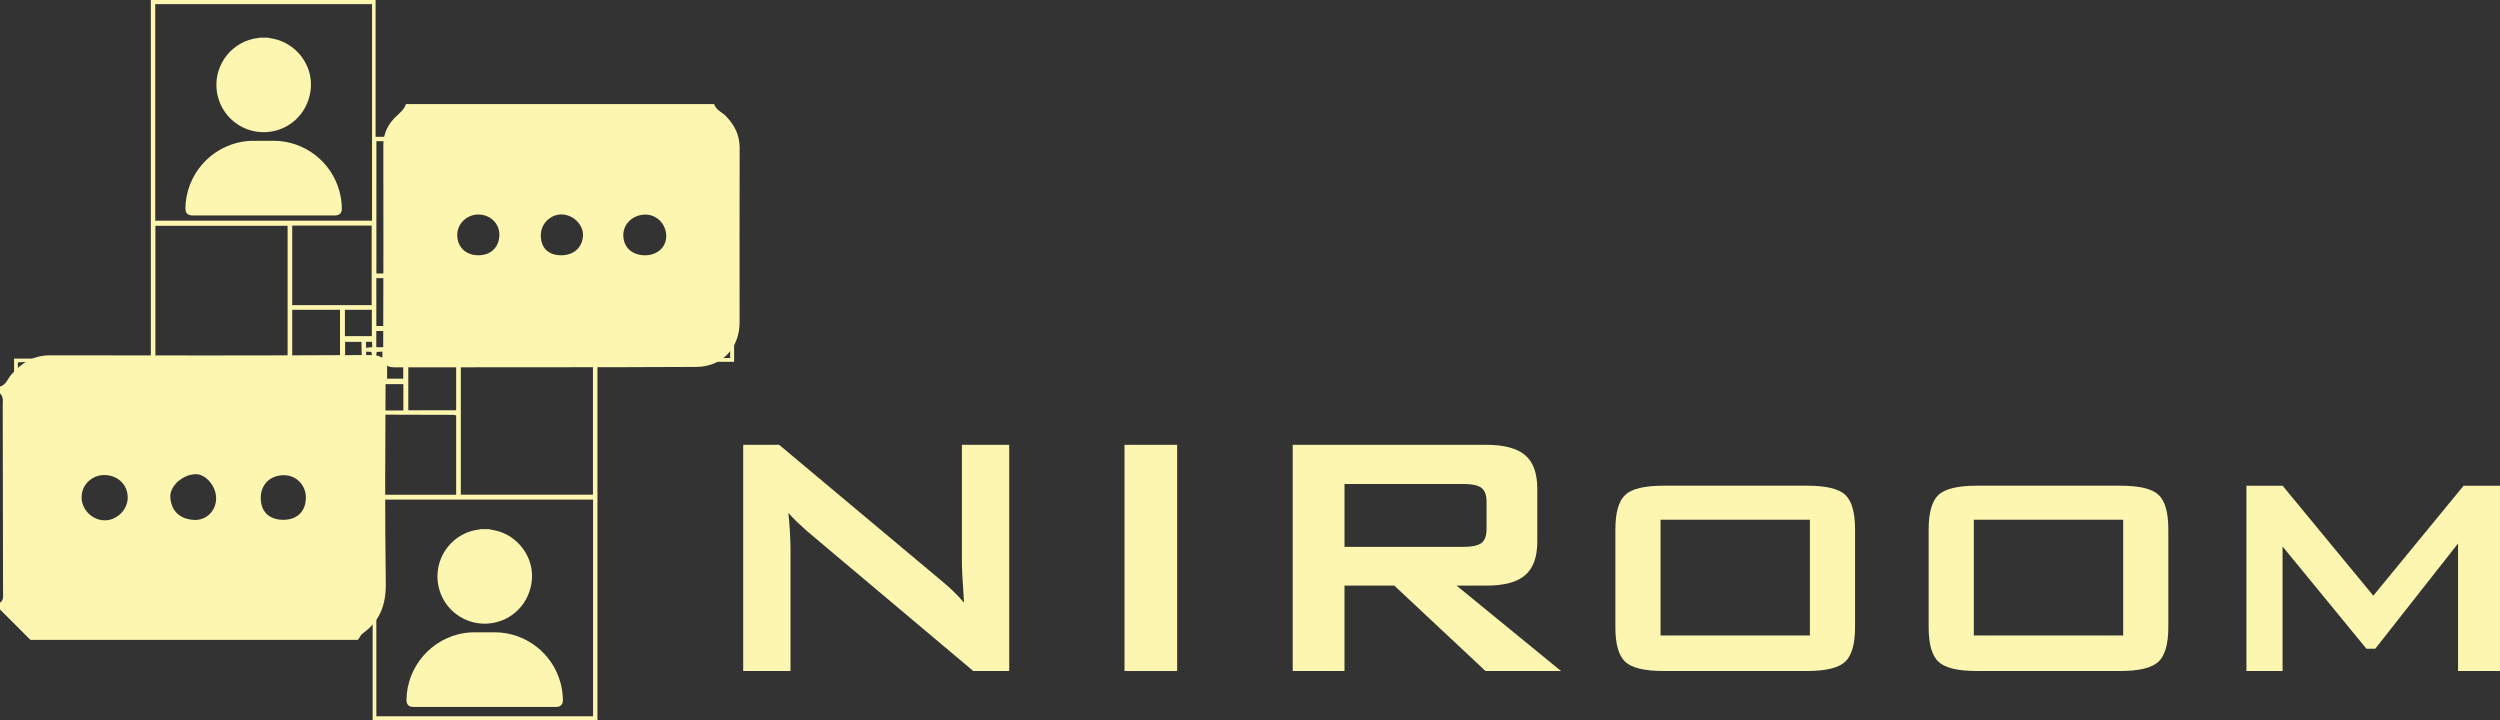 <?xml version="1.0" encoding="UTF-8"?>
<svg id="Layer_1" data-name="Layer 1" xmlns="http://www.w3.org/2000/svg" viewBox="0 0 1423.6 410.19">
  <rect x="0" y="0" width="1423.6" height="410.19" fill="#333333" stroke="none"/>
  <defs>
    <style>
      .cls-1 {
        stroke: #fdf6b0;
        stroke-miterlimit: 10;
      }

      .cls-1, .cls-2 {
        fill: #fdf6b0;
      }

      .cls-2 {
        stroke-width: 0px;
      }
    </style>
  </defs>
  <path class="cls-1" d="m86.39.5h126.99v77.91h204.16v127.12h-77.83v204.16h-127v-77.84H8.52v-127.13h77.86V.5Zm205.5,79.39v124.48h124.39v-124.48h-124.39Zm-78.09,328.47h124.41v-124.38h-124.41v124.38ZM9.67,330.28h124.54c.12-1.37.32-2.59.32-3.81,0-38.74-.06-77.48.04-116.21,0-3.54-.8-4.71-4.56-4.7-38.88.14-77.76.08-116.64.1-1.18,0-2.36.18-3.7.29v124.33ZM212.35,1.86h-124.45v124.31h124.45V1.86Zm49.56,204.01v76.31h76.24v-76.31h-76.24Zm-48.07-125.98v76.33h76.28v-76.33h-76.28Zm-1.55,174.05h-76.33v76.25h76.33v-76.25Zm-48.02-49.52v-76.35h-76.28v76.35h76.28Zm-28.24,1.38v46.46h46.11v-46.46h-46.11Zm107.98-47.92v46.39h46.07v-46.39h-46.07Zm-31.86,16.36v-46.27h-46.25v46.27h46.25Zm48.11,61.96c-.73-.17-1.38-.46-2.03-.47-13.91-.05-27.82-.02-41.73-.11-2.85-.02-2.95,1.61-2.95,3.75.05,13.37.02,26.74.05,40.1,0,.91.26,1.82.41,2.76h46.25v-46.04Zm-46.46-78.31v28.26h28.25v-28.26h-28.25Zm46.46,48.1h-28.25v28.14h28.25v-28.14Zm-76.42,46.52c9.14,0,17.93.04,26.72-.07.64,0,1.81-1.05,1.82-1.63.12-8.91.08-17.82.08-26.85h-28.62v28.55Zm-17.94-48.31h28.21v-28.29h-28.21v28.29Zm64.29,30.04v-16h-16.37v16h16.37Zm-30.11-28.25h-16.22v16.26h16.22v-16.26Zm-4.17-30.07v16h16.33v-16h-16.33Zm46.33,12.01h-16.16v16.32h16.16v-16.32Zm-40.2,34.29h10.49c0-3,.13-5.72-.09-8.42-.06-.74-1.13-1.95-1.82-2-2.8-.23-5.62-.1-8.59-.1v10.52Zm17.89-16.47v10.36h10.18v-10.36h-10.18Zm4.15-17.77h-10.3v10.23h10.3v-10.23Zm-18.12,6.17h-9.93v10.16c12.51.3,10.3,2.3,10.29-9.67,0-.11-.16-.21-.37-.49Zm12.31,5.52c-1.74.12-3.03.2-4.25.28-.68,4.9-.24,5.28,4.25,3.86v-4.15Zm-10.27.02v4.62c4.88.33,4.98.21,3.84-4.43-1.15-.05-2.35-.11-3.84-.18Zm4.27,5.86c-1.8.16-3.08.28-4.61.42.07,1.66.13,2.95.19,4.27h4.42v-4.69Zm5.92.57c-4.82-.72-5.17-.32-3.85,4.36,1.24-.07,2.54-.14,3.85-.21v-4.15Zm.09,5.98c-5.04-.57-5.19-.41-4.06,3.96h4.06v-3.96Zm5.72-7.68v-4.53h-4.32c.08,1.61.15,3.01.22,4.53h4.1Zm-16.08-10.3v4.45c1.66-.16,3.04-.3,4.6-.45-.09-1.65-.16-2.8-.23-4h-4.37Zm-1.96,16.19c.76-4.75.56-4.96-3.79-4.14v4.34c1.47-.08,2.65-.14,3.79-.2Z"/>
  <path class="cls-2" d="m406.64,59.24c1.05,3.42,4.46,4.59,6.69,6.87,5.01,5.13,7.88,10.85,7.86,18.23-.13,33.07-.05,66.14-.04,99.22,0,14.42-9.85,25.3-24.61,25.38-57.21.31-114.43.12-171.64.24-5.06.01-6.72-1.89-6.7-6.86.15-39.93.16-79.85.09-119.78-.01-6.77,2.78-12.05,7.51-16.46,2.18-2.03,4.41-3.91,5.37-6.84h175.47Zm-39.32,86.14c7.13-.02,12.22-4.77,12.06-11.25-.17-6.67-5.46-11.97-11.92-11.94-6.79.03-12.32,5.01-12.52,11.28-.23,7.08,4.82,11.93,12.38,11.91Zm-94.97-23.23c-6.63-.01-12.13,5.43-11.98,11.86.15,6.85,4.94,11.35,12.08,11.35,7.05,0,11.77-4.56,11.91-11.47.13-6.6-5.11-11.72-12.01-11.73Zm46.77,23.22c7.49.17,12.64-4.4,12.87-11.43.19-5.96-5.59-11.67-11.96-11.82-6.42-.16-11.87,5.03-12.06,11.46-.21,7.21,3.97,11.62,11.15,11.79Z"/>
  <path class="cls-2" d="m0,220.14c3.46-1.01,4.38-4.46,6.41-6.81,5.91-6.83,12.82-11.02,22.25-11,60.78.1,121.57.17,182.35-.16,8.01-.04,8.6,3.56,8.57,9.87-.19,39.98-.49,79.98.1,119.95.18,12.25-3.2,21.61-13.11,28.68-1.18.84-1.82,2.44-2.71,3.69H17.31C11.54,358.6,5.77,352.83,0,347.06c0-1.28,0-2.56,0-3.85,2.28-1.54,1.73-3.9,1.73-6.06-.04-35.32-.09-70.65-.17-105.97,0-2.48.58-5.15-1.56-7.2v-3.85Zm72.72,63.48c.19-7.43-5.58-13.12-13.3-13.11-7.15,0-12.84,5.48-12.95,12.45-.12,7.2,6.07,13.4,13.31,13.34,6.77-.05,12.77-5.93,12.95-12.68Zm50.36.22c.08-6.84-5.79-13.86-11.56-13.82-7.43.05-15.17,6.82-14.52,13.53.74,7.67,5.51,12,13.3,12.5,7.07.45,12.7-5.03,12.78-12.21Zm51.1-.61c-.01-7.15-5.73-12.8-12.79-12.64-7.92.17-13.13,5.63-12.9,13.52.22,7.59,5.14,12.02,13.21,11.89,7.71-.13,12.5-5.02,12.48-12.76Z"/>
  <g>
    <path class="cls-1" d="m152.28,21.94c2,.43,4.05.7,5.99,1.32,11.5,3.69,19.18,15.02,18.24,26.78-1,12.52-9.99,22.42-22.15,24.4-15.02,2.44-28.97-8.27-30.51-23.42-1.47-14.39,9.03-27.38,23.37-28.91.25-.03.5-.11.75-.17,1.44,0,2.87,0,4.31,0Z"/>
    <path class="cls-1" d="m150.13,122.18c-13.5,0-27.01,0-40.51,0-2.47,0-3.57-1.12-3.54-3.6.25-18.58,13.97-34.48,32.37-37.46,1.67-.27,3.37-.4,5.06-.42,4.24-.06,8.48-.06,12.72-.02,17.05.17,32.06,11.78,36.54,28.24.87,3.19,1.34,6.44,1.39,9.75.04,2.35-1.1,3.51-3.43,3.51-13.54,0-27.07,0-40.61,0Z"/>
  </g>
  <g>
    <path class="cls-1" d="m278.16,301.82c2,.43,4.05.7,5.99,1.32,11.5,3.69,19.18,15.02,18.24,26.78-1,12.52-9.99,22.42-22.15,24.4-15.02,2.44-28.97-8.27-30.51-23.42-1.47-14.39,9.03-27.38,23.37-28.91.25-.03.5-.11.75-.17,1.44,0,2.87,0,4.31,0Z"/>
    <path class="cls-1" d="m276.01,402.06c-13.5,0-27.01,0-40.51,0-2.47,0-3.57-1.12-3.54-3.6.25-18.58,13.97-34.48,32.37-37.46,1.67-.27,3.37-.4,5.06-.42,4.24-.06,8.48-.06,12.72-.02,17.05.17,32.06,11.78,36.54,28.24.87,3.19,1.34,6.44,1.39,9.75.04,2.35-1.1,3.51-3.43,3.51-13.54,0-27.07,0-40.61,0Z"/>
  </g>
  <g>
    <path class="cls-2" d="m423.21,382.1v-128.8h20.47l90.66,75.91c3.09,2.52,5.81,4.89,8.16,7.13s4.51,4.53,6.46,6.88c-.49-7.23-.81-12.35-.97-15.35-.16-3.01-.24-5.32-.24-6.95v-67.63h26.93v128.8h-20.47l-94.56-79.57c-2.27-2.03-4.26-3.86-5.97-5.48-1.71-1.62-3.29-3.29-4.75-5,.41,3.98.71,7.74.91,11.27.2,3.53.3,6.6.3,9.2v69.58h-26.93Z"/>
    <path class="cls-2" d="m640.34,382.1v-128.8h29.98v128.8h-29.98Z"/>
    <path class="cls-2" d="m736.12,382.1v-128.8h110.15c10.24,0,17.65,1.97,22.24,5.91,4.59,3.94,6.88,10.3,6.88,19.07v30.22c0,8.69-2.29,15.03-6.88,19.01-4.59,3.98-12,5.97-22.24,5.97h-16.82l59.46,48.62h-43.01l-51.91-48.62h-28.39v48.62h-29.49Zm96.87-106.5h-67.38v35.82h67.38c5.2,0,8.75-.75,10.66-2.25s2.86-4.16,2.86-7.98v-15.48c0-3.74-.95-6.36-2.86-7.86s-5.46-2.25-10.66-2.25Z"/>
    <path class="cls-2" d="m919.87,301.43c0-9.59,1.87-16.12,5.61-19.62s11.01-5.24,21.81-5.24h81.64c10.89,0,18.18,1.75,21.87,5.24,3.7,3.49,5.54,10.03,5.54,19.62v55.69c0,9.67-1.89,16.25-5.67,19.74-3.78,3.49-11.03,5.24-21.75,5.24h-81.64c-10.8,0-18.07-1.75-21.81-5.24s-5.61-10.07-5.61-19.74v-55.69Zm25.71,60.44h85.05v-65.92h-85.05v65.92Z"/>
    <path class="cls-2" d="m1098.26,301.43c0-9.59,1.87-16.12,5.61-19.62,3.74-3.49,11.01-5.24,21.81-5.24h81.64c10.89,0,18.18,1.75,21.87,5.24,3.7,3.49,5.54,10.03,5.54,19.62v55.69c0,9.67-1.89,16.25-5.67,19.74-3.78,3.49-11.03,5.24-21.75,5.24h-81.64c-10.8,0-18.07-1.75-21.81-5.24-3.74-3.49-5.61-10.07-5.61-19.74v-55.69Zm25.71,60.44h85.05v-65.92h-85.05v65.92Z"/>
    <path class="cls-2" d="m1279.21,382.1v-105.52h20.59l51.66,62.63,51.42-62.63h20.71v105.52h-23.88v-72.62l-47.16,59.95h-5l-47.77-58.24v70.92h-20.59Z"/>
  </g>
</svg>
